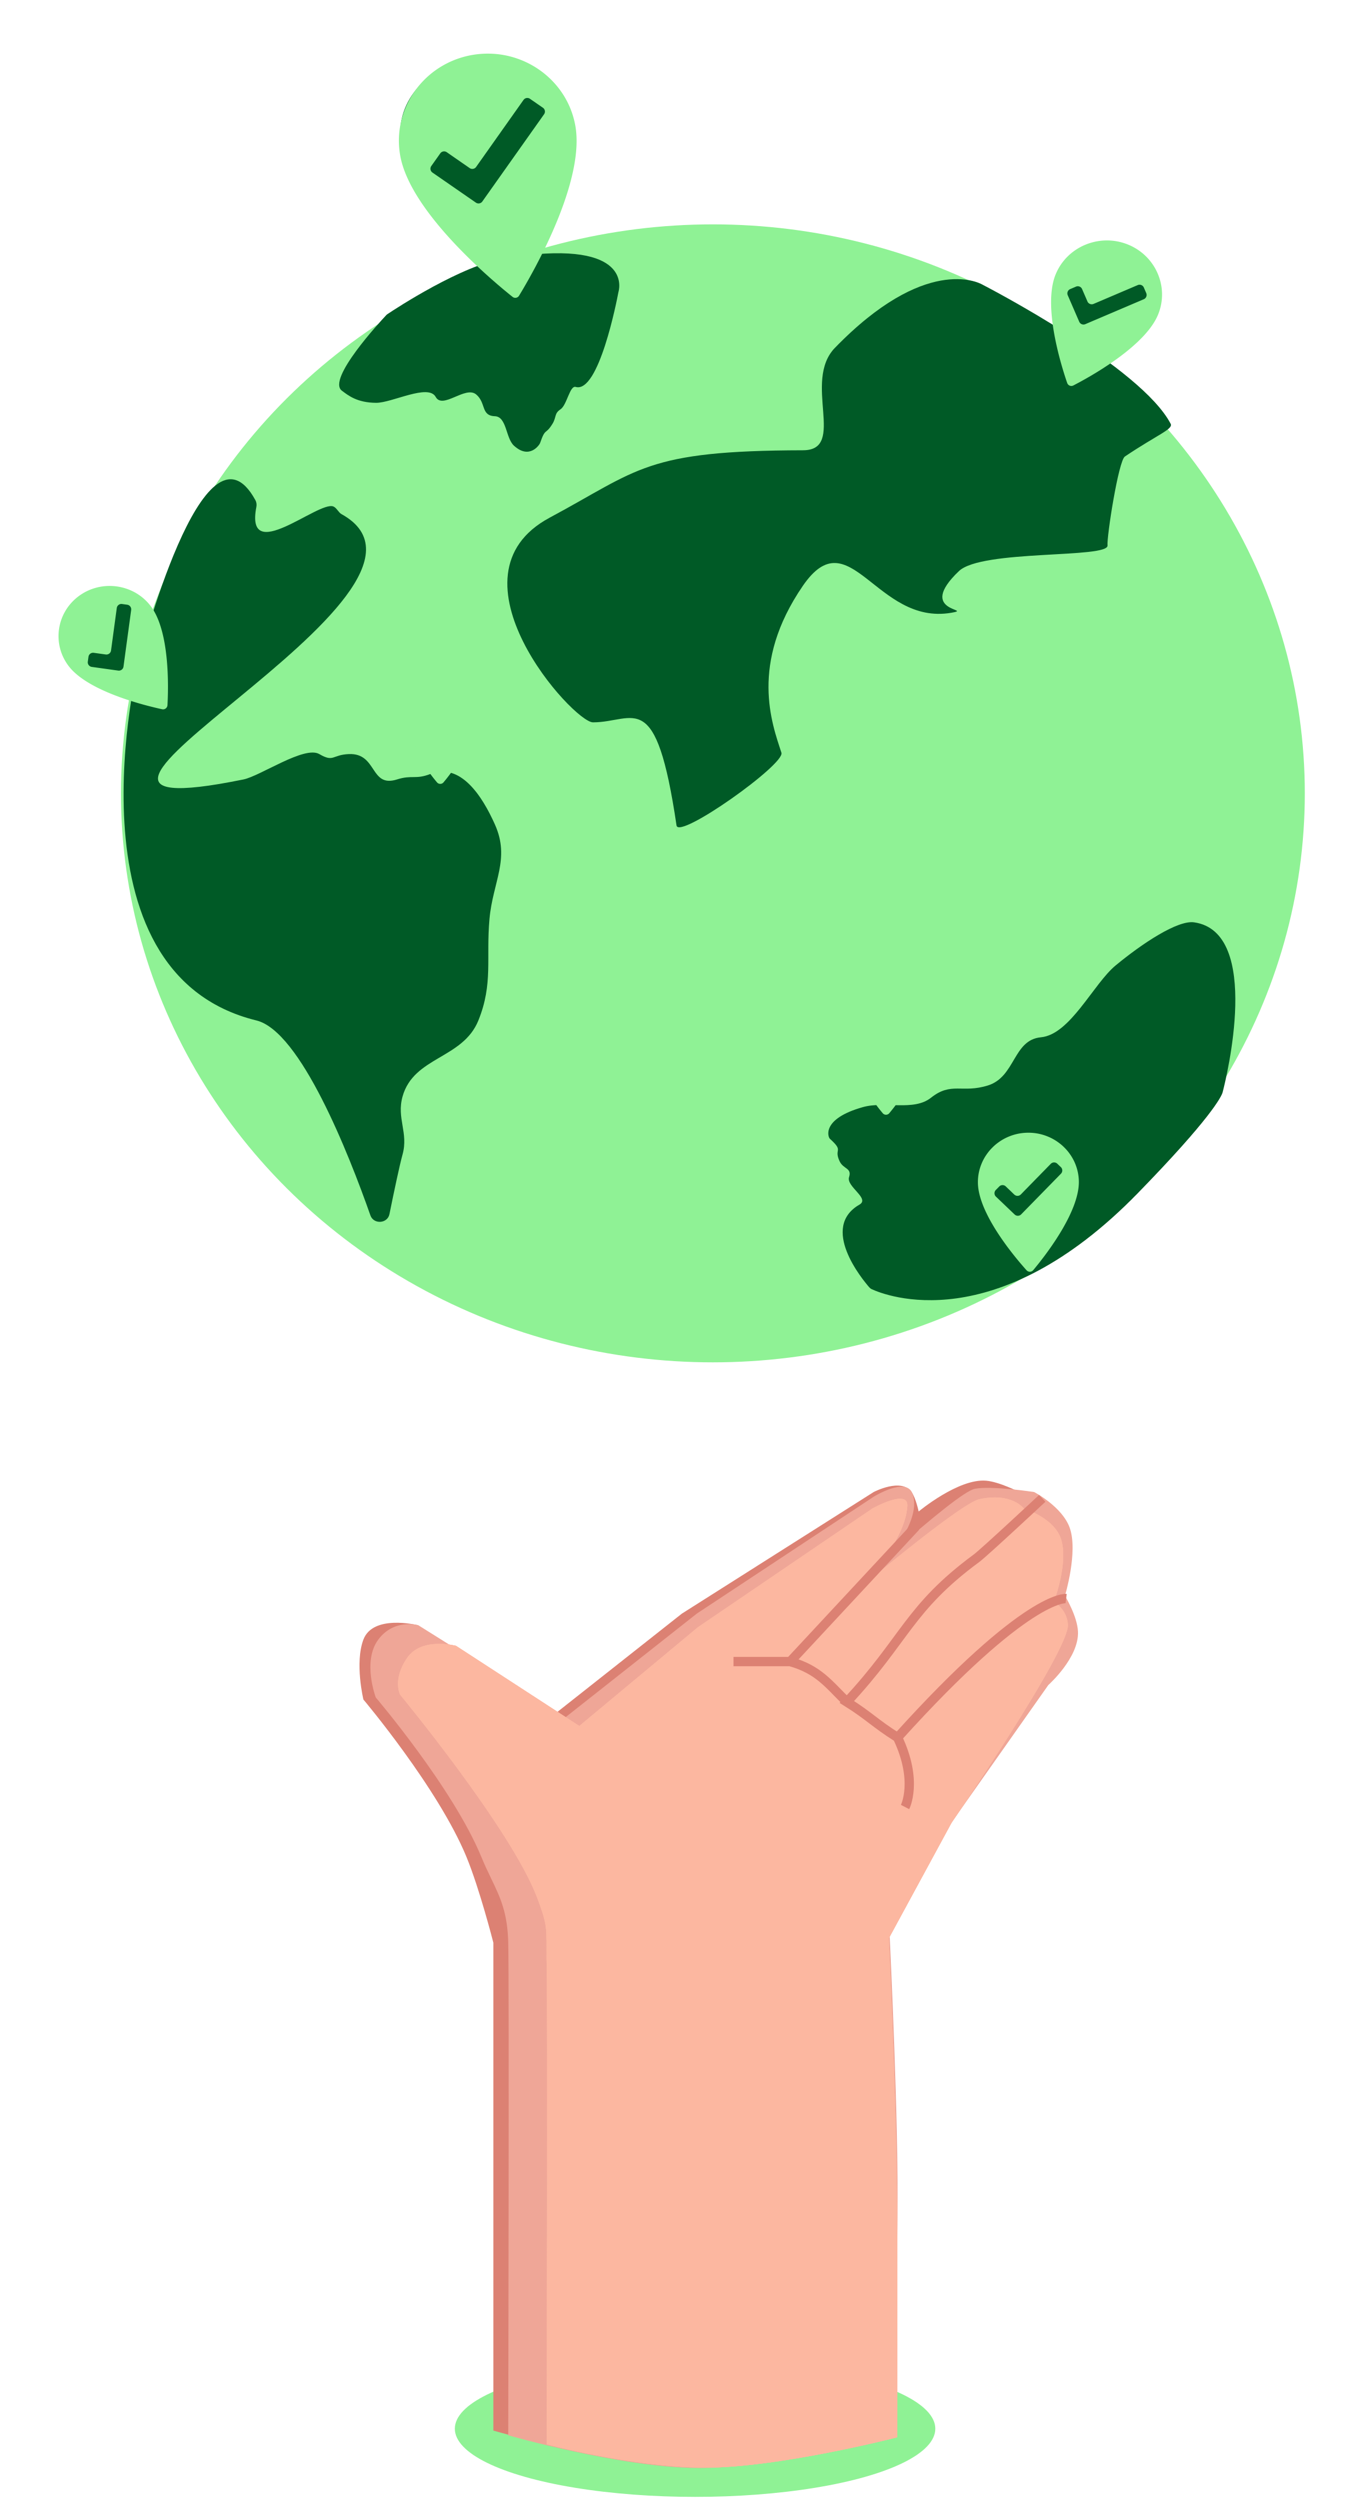 <svg xmlns="http://www.w3.org/2000/svg" fill="none" viewBox="0 0 294 537"><ellipse cx="149.38" cy="521.65" fill="#8FF295" rx="51.63" ry="14.642"/><g fill-rule="evenodd" clip-rule="evenodd"><path fill="#DC8173" d="M106.027 417.26c-.092-.361-2.97-11.608-5.79-18.446-6.09-14.769-22.136-33.777-22.136-33.777s-1.898-7.858 0-12.883c2.048-5.422 11.45-3.134 11.45-3.134l28.751 19.848 28.242-22.286 41.219-26.116s5.929-3.125 8.141 0c.928 1.311 1.527 4.179 1.527 4.179s8.545-7.134 14.503-6.616c2.862.249 7.124 2.437 7.124 2.437s6.001 3.122 7.633 7.661c1.851 5.148-1.018 14.625-1.018 14.625s2.641 4.323 2.799 7.66c.265 5.619-6.361 11.491-6.361 11.491l-33.637 47.74.11-.01s2.796 30.482 3.568 50.118c.954 24.294 0 62.299 0 62.299s-26.114 7.717-43.596 7.59c-17.092-.125-42.529-7.59-42.529-7.59z"/><path fill="#EFA697" d="M105.576 403.518c1.956 4.066 3.493 7.263 3.653 13.752.214 8.735 0 105.795 0 105.795s23.85 6.843 40.514 7.02c17.192.183 42.168-7.02 42.168-7.02s1.145-33.769.978-55.413c-.172-22.273-1.927-56.998-1.927-56.998l34.348-48.749s6.626-5.873 6.361-11.491c-.158-3.338-2.799-7.661-2.799-7.661s2.869-9.477 1.018-14.625c-1.632-4.539-7.633-7.66-7.633-7.66s-9.159-1.406-12.744-.7c-2.084.411-9.209 6.217-17.538 13.543 3.471-4.828 5.341-9.276 4.123-12.531-1.367-3.65-8.335.695-8.335.695l-38.02 25.108-28.242 22.286-31.615-19.806s-5.192-1.47-8.585 3.092c-3.477 4.673-.542 12.437-.542 12.437s16.587 19.454 22.677 34.223c.737 1.787 1.464 3.297 2.14 4.703"/><g fill="#FCB7A0"><path d="M117.461 418.339c-.002 1.233-.005 2.729.039 4.661.198 8.735 0 102 0 102s18.084 4.823 33.5 5c15.903.183 41.796-6.5 41.796-6.5s.155-28.525 0-50.168c-.159-22.273-1.783-56.998-1.783-56.998L204.5 391.5s25.245-36.881 25-42.5c-.146-3.337-3-5-3-5s3.212-8.352 1.5-13.5c-1.51-4.539-8-6.5-8-6.5s-2.5-3.49-9.5-2.001c-2.944.627-15.443 10.561-26.291 19.545 5.541-5.711 10.378-12.268 10.791-18.044.275-3.852-7.5.5-7.5.5L150 349.5l-25.5 21.218L98 353.5s-7.36-1.968-10.5 2.593C84.284 360.766 86 364 86 364s23.773 28.732 29.406 43.5c2.065 5.413 2.063 6.499 2.055 10.839"/><path d="M117.461 418.339c-.002 1.233-.005 2.729.039 4.661.198 8.735 0 102 0 102s18.084 4.823 33.5 5c15.903.183 41.796-6.5 41.796-6.5s.155-28.525 0-50.168c-.159-22.273-1.783-56.998-1.783-56.998L204.5 391.5s25.245-36.881 25-42.5c-.146-3.337-3-5-3-5s3.212-8.352 1.5-13.5c-1.51-4.539-8-6.5-8-6.5s-2.5-3.49-9.5-2.001c-2.944.627-15.443 10.561-26.291 19.545 5.541-5.711 10.378-12.268 10.791-18.044.275-3.852-7.5.5-7.5.5L150 349.5l-25.5 21.218L98 353.5s-7.36-1.968-10.5 2.593C84.284 360.766 86 364 86 364s23.773 28.732 29.406 43.5c2.065 5.413 2.063 6.499 2.055 10.839"/><path d="M117.461 418.339c-.002 1.233-.005 2.729.039 4.661.198 8.735 0 102 0 102s18.084 4.823 33.5 5c15.903.183 41.796-6.5 41.796-6.5s.155-28.525 0-50.168c-.159-22.273-1.783-56.998-1.783-56.998L204.5 391.5s25.245-36.881 25-42.5c-.146-3.337-3-5-3-5s3.212-8.352 1.5-13.5c-1.51-4.539-8-6.5-8-6.5s-2.5-3.49-9.5-2.001c-2.944.627-15.443 10.561-26.291 19.545 5.541-5.711 10.378-12.268 10.791-18.044.275-3.852-7.5.5-7.5.5L150 349.5l-25.5 21.218L98 353.5s-7.36-1.968-10.5 2.593C84.284 360.766 86 364 86 364s23.773 28.732 29.406 43.5c2.065 5.413 2.063 6.499 2.055 10.839"/></g></g><path stroke="#DC8173" stroke-width="2" d="M169.82 356.88h-12.181m12.181 0c6.09 1.736 8.175 4.747 12.181 8.677m-12.181-8.677 26.987-28.991m27.186-6.065s-12.502 11.661-14.105 12.843c-14.575 10.745-15.244 17.336-27.887 30.89 4.756 2.982 6.141 4.654 10.898 7.636m36.227-29.849s-8.339-1.042-36.227 29.849c4.483 9.372 1.608 14.925 1.608 14.925"/><ellipse cx="153.21" cy="170.4" fill="#8FF295" rx="127.21" ry="122.21"/><path fill="#005A26" d="M68.62 161.965c-3.206-1.857-12.65 4.706-16.298 5.449-60.767 12.373 51.257-40.319 21.068-56.99-.673-.372-1.038-1.363-1.754-1.643-3.216-1.261-19.024 12.87-16.537.081.09-.456.025-.999-.197-1.407-11.064-20.306-25.055 34.399-25.09 34.536-.001.004 0-.004 0 0-.034.139-16.582 66.936 25.292 77.186 9.478 2.32 19.84 28.624 24.507 41.883.69 1.962 3.67 1.771 4.083-.268.982-4.832 2.181-10.534 2.816-12.814 1.308-4.692-1.312-7.764 0-12.455 2.408-8.603 12.944-8.052 16.3-16.346 3.201-7.913 1.619-13.316 2.385-21.795.722-7.99 4.462-12.884 1.193-20.238-2.777-6.247-7.448-13.415-13.914-10.898-3.164 1.232-3.917.142-7.156 1.168-5.853 1.854-4.19-5.705-10.336-5.449-3.677.153-3.193 1.834-6.361 0m116.106 96.755c-8.567 4.93.513 15.966 2.094 17.78.152.174.326.307.537.404 2.95 1.355 26.585 10.732 57.134-20.591 15.775-16.176 17.945-20.722 18.241-21.613.04-.119.058-.224.089-.345.657-2.552 8.483-34.174-6.202-36.252-3.528-.5-11.107 4.505-16.862 9.264-4.782 3.954-9.75 14.842-16.05 15.427-6.011.558-5.446 8.478-11.378 10.342-5.59 1.756-7.852-.846-12.247 2.641-3.732 2.96-9.869.671-14.65 2.018-9.01 2.539-7.452 6.46-7.094 6.783 3.175 2.86.763 2.004 2.111 4.857.807 1.707 2.669 1.404 2.023 3.391-.655 2.012 4.535 4.581 2.254 5.894M123.719 83.105c4.963 1.428 8.848-18.567 9.171-20.28.017-.087.036-.157.057-.243.319-1.262 2.113-11.46-24.479-7.122-9.27 1.513-23.41 10.814-25.16 11.982q-.18.12-.327.278c-1.436 1.529-12.76 13.77-9.505 16.196 1.372 1.023 3.264 2.582 7.365 2.604 3.406.018 11.205-4.164 12.788-1.275 1.51 2.757 6.377-2.442 8.692-.535 2.182 1.797.984 4.576 4.022 4.685 2.58.091 2.326 4.677 4.095 6.31 3.333 3.078 5.496-.156 5.63-.54 1.184-3.412 1.112-1.636 2.644-4.1.917-1.474.367-2.247 1.74-3.145 1.39-.909 2.002-5.179 3.267-4.815"/><ellipse cx="103.17" cy="28.612" fill="#005A26" rx="17.173" ry="15.612"/><path fill="#8FF295" d="M101.514 11.804c10.372-1.79 20.297 5.014 22.126 15.168 2.198 12.205-9.366 32.08-12.087 36.54a.942.942 0 0 1-1.409.243c-4.115-3.28-21.926-18.084-24.124-30.288-1.829-10.155 5.121-19.872 15.494-21.663m.758 31.714a1 1 0 0 0 1.386-.24L116.93 24.54a1 1 0 0 0-.253-1.4l-2.778-1.919a1 1 0 0 0-1.386.24L102.322 35.86a1 1 0 0 1-1.387.24l-4.92-3.408a1 1 0 0 0-1.386.238l-1.94 2.733a1 1 0 0 0 .252 1.4z"/><g clip-path="url(#a)"><ellipse cx="24.018" cy="136.77" fill="#005A26" rx="9.891" ry="8.992"/><path fill="#8FF295" d="M16.927 128.036c4.834-3.588 11.747-2.657 15.412 2.075 4.202 5.425 3.861 17.651 3.651 21.359a.946.946 0 0 1-1.162.862c-3.704-.802-15.82-3.782-20.021-9.207-3.665-4.733-2.714-11.501 2.12-15.089m8.474 15.995a1 1 0 0 0 1.137-.845l1.654-12.187a1 1 0 0 0-.866-1.116l-1.09-.151a1 1 0 0 0-1.136.845l-1.24 9.151a1 1 0 0 1-1.138.845l-2.569-.359a1 1 0 0 0-1.137.844l-.146 1.068a1 1 0 0 0 .864 1.117z"/></g><path fill="#005A26" d="M251.59 91.024c-6.374-12.172-38.972-29.125-40.39-29.858-.045-.023-.062-.034-.107-.059-.914-.508-12.377-6.242-31.653 13.6-7.026 7.23 2.566 21.982-6.842 22.003-33.962.078-35.212 4.164-54.457 14.472-23.355 12.51 5.083 43.976 9.303 43.967 9.003-.021 13.523-7.817 17.95 22.147.458 3.097 23.357-13.133 22.545-15.622-2.031-6.224-6.911-19.059 4.588-35.825 10.094-14.717 15.767 8.528 31.904 5.766 5.098-.873-7.787.032 1.659-8.956 4.921-4.683 32.265-2.657 31.931-5.523-.2-1.715 2.34-18.149 3.731-19.084 6.968-4.687 10.442-5.875 9.838-7.029"/><g clip-path="url(#b)"><ellipse cx="9.415" cy="10.002" fill="#005A26" rx="9.415" ry="10.002" transform="matrix(.979 .214 -.222 .973 230.44 54)"/><path fill="#8FF295" d="M242.274 52.47c6.073 2.372 9.042 9.139 6.618 15.084-2.802 6.874-14.696 13.422-18.2 15.231a.942.942 0 0 1-1.338-.522c-1.269-3.674-5.291-16.44-2.489-23.314 2.424-5.946 9.336-8.852 15.409-6.48M231.94 69.107a1 1 0 0 0 1.313.513l12.557-5.348a1 1 0 0 0 .535-1.314l-.526-1.211a1 1 0 0 0-1.313-.512l-9.482 4.04a1 1 0 0 1-1.313-.513l-1.161-2.681a1 1 0 0 0-1.313-.514l-1.233.524a1 1 0 0 0-.536 1.314z"/></g><path fill="#8FF295" d="M94.615 153.278c3.07 0 5.566 2.444 5.566 5.449 0 3.172-3.355 7.518-4.855 9.303a.92.92 0 0 1-1.421 0c-1.5-1.785-4.855-6.131-4.855-9.303 0-3.005 2.496-5.449 5.565-5.449m-1.919 8.647a1 1 0 0 0 1.406-.001l3.926-3.879a.781.781 0 1 0-1.099-1.111l-2.827 2.795a1 1 0 0 1-1.406 0l-.394-.39a.781.781 0 1 0-1.099 1.112zm97.716 62.416c3.069 0 5.566 2.444 5.566 5.449 0 3.172-3.355 7.518-4.855 9.303a.92.92 0 0 1-1.421 0c-1.501-1.785-4.855-6.131-4.855-9.303 0-3.005 2.496-5.449 5.565-5.449m-1.919 8.647a1 1 0 0 0 1.405-.001l3.926-3.879a.781.781 0 1 0-1.098-1.111l-2.827 2.795a1 1 0 0 1-1.406 0l-.394-.39a.781.781 0 1 0-1.099 1.112z"/><ellipse cx="9.68" cy="8.937" fill="#005A26" rx="9.68" ry="8.937" transform="matrix(.813 .583 -.599 .801 218.76 241.49)"/><path fill="#8FF295" d="M220.83 243.292c5.981-.098 10.929 4.585 11.029 10.441.115 6.713-7.431 16.248-9.805 19.078a.946.946 0 0 1-1.437.023c-2.469-2.75-10.337-12.032-10.452-18.745-.1-5.856 4.684-10.699 10.665-10.797m-2.774 17.561a1 1 0 0 0 1.406-.024l8.548-8.733a1 1 0 0 0-.025-1.424l-.758-.722a1 1 0 0 0-1.405.024l-6.433 6.577a1 1 0 0 1-1.406.023l-1.833-1.753a1 1 0 0 0-1.405.023l-.732.746a1 1 0 0 0 .023 1.424z"/><defs><clipPath id="a"><path fill="#fff" d="m0 136.74 30.055-22.309 22.787 29.424-30.055 22.31z"/></clipPath><clipPath id="b"><path fill="#fff" d="m224.65 42.012 37.76 14.753-15.068 36.968-37.76-14.753z"/></clipPath></defs></svg>